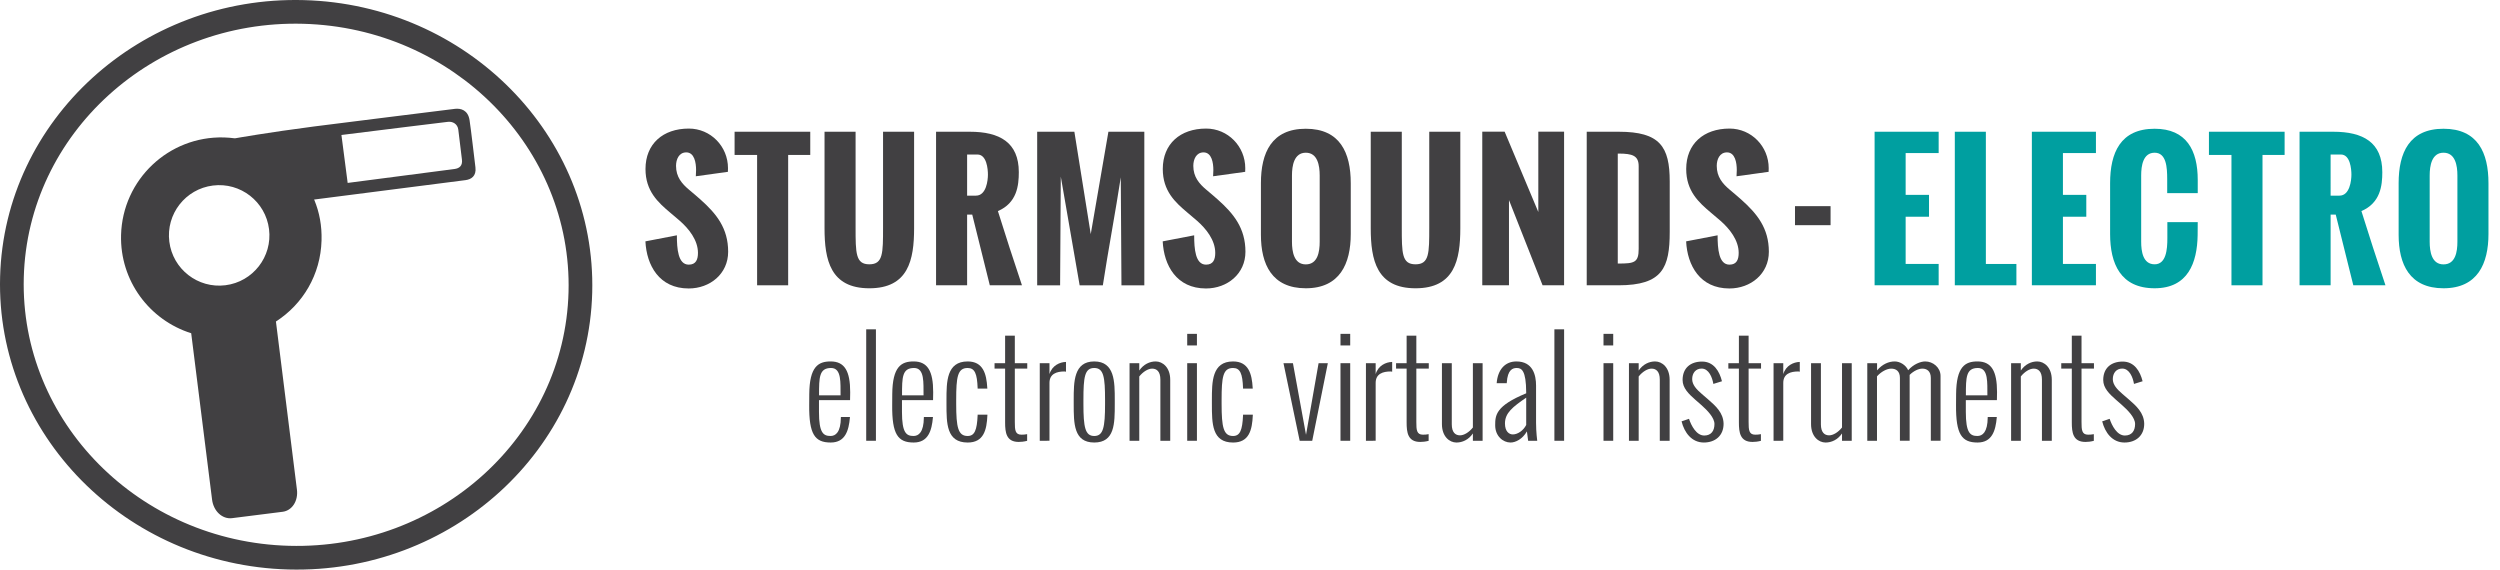 <?xml version="1.0" encoding="utf-8"?>
<!-- Generator: Adobe Illustrator 16.0.0, SVG Export Plug-In . SVG Version: 6.00 Build 0)  -->
<!DOCTYPE svg PUBLIC "-//W3C//DTD SVG 1.0//EN" "http://www.w3.org/TR/2001/REC-SVG-20010904/DTD/svg10.dtd">
<svg version="1.0" id="Ebene_1" xmlns="http://www.w3.org/2000/svg" xmlns:xlink="http://www.w3.org/1999/xlink" x="0px" y="0px"
	 width="293.339px" height="66.835px" viewBox="0 0 293.339 66.835" style="enable-background:new 0 0 293.339 66.835;"
	 xml:space="preserve">
<style type="text/css">
<![CDATA[
	.st0{fill:#009FA0;}
	.st1{fill:#414042;}
]]>
</style>
<g>
	<g>
		<g>
			<path class="st1" d="M94.948,47.524l0.008-1.269c0.023-3.246,1.064-3.846,2.508-3.846c1.649,0,2.294,1.147,2.294,3.602
				c0,0.373,0,0.57-0.015,0.936h-3.647v1.391c0,2.453,0.509,2.818,1.36,2.818c0.585,0,1.193-0.426,1.208-2.166V48.93h1.064v0.046
				c-0.137,1.565-0.555,2.948-2.257,2.948C95.609,51.924,94.918,50.959,94.948,47.524z M96.104,46.385h2.523v-0.016
				c-0.023-1.391,0.152-3.191-1.11-3.191c-1.406,0-1.413,1.102-1.413,3.184V46.385z"/>
			<path class="st1" d="M101.637,51.719V38.641h1.14v13.078H101.637z"/>
			<path class="st1" d="M104.686,47.524l0.008-1.269c0.023-3.246,1.064-3.846,2.508-3.846c1.649,0,2.294,1.147,2.294,3.602
				c0,0.373,0,0.57-0.015,0.936h-3.647v1.391c0,2.453,0.509,2.818,1.36,2.818c0.585,0,1.193-0.426,1.208-2.166V48.93h1.064v0.046
				c-0.137,1.565-0.555,2.948-2.257,2.948C105.347,51.924,104.655,50.959,104.686,47.524z M105.841,46.385h2.523v-0.016
				c-0.023-1.391,0.152-3.191-1.11-3.191c-1.406,0-1.413,1.102-1.413,3.184V46.385z"/>
			<path class="st1" d="M111.056,47.402v-0.471c0-2.12,0-4.521,2.485-4.521c1.816,0,2.211,1.459,2.302,3.1
				c0,0.031,0.008,0.054,0.008,0.084h-1.14v-0.068c-0.061-1.664-0.327-2.348-1.17-2.348c-1.193,0-1.345,1.063-1.345,3.754v0.471
				c0,2.736,0.22,3.754,1.345,3.754c0.813,0,1.094-0.684,1.17-2.424v-0.076h1.147v0.053c-0.076,1.764-0.44,3.215-2.317,3.215
				C111.056,51.924,111.056,49.689,111.056,47.402z"/>
			<path class="st1" d="M117.935,49.568v-6.314h-1.239v-0.639h1.239v-3.229h1.14v3.229h1.459v0.639h-1.459v6.262
				c0,0.919,0.03,1.488,0.775,1.488c0.221,0,0.449-0.015,0.669-0.061v0.783c-0.388,0.099-0.699,0.129-0.988,0.129
				C118.063,51.855,117.935,50.73,117.935,49.568z"/>
			<path class="st1" d="M122.001,51.719v-9.104h1.14v1.284c0.304-1.026,1.231-1.413,1.915-1.429h0.022v1.147
				c0,0-0.106-0.03-0.197-0.03c-0.874,0-1.74,0.266-1.74,1.338v6.793H122.001z"/>
			<path class="st1" d="M125.984,47.402v-0.471c0-2.12,0-4.521,2.409-4.521s2.409,2.401,2.409,4.521v0.471
				c0,2.287,0,4.521-2.409,4.521S125.984,49.689,125.984,47.402z M127.124,46.932v0.471c0,2.736,0.205,3.754,1.269,3.754
				s1.269-1.018,1.269-3.754v-0.471c0-2.69-0.16-3.754-1.269-3.754C127.269,43.178,127.124,44.241,127.124,46.932z"/>
			<path class="st1" d="M132.537,51.719v-9.104h1.14v0.859c0.509-0.745,1.239-1.064,1.93-1.064c0.813,0,1.702,0.699,1.702,2.158
				v7.15h-1.155v-7.174c0-0.965-0.44-1.291-0.965-1.291c-0.471,0-1.056,0.35-1.512,0.919v7.546H132.537z"/>
			<path class="st1" d="M139.302,40.533v-1.36h1.14v1.36H139.302z M139.302,51.719v-9.104h1.14v9.104H139.302z"/>
			<path class="st1" d="M142.198,47.402v-0.471c0-2.12,0-4.521,2.485-4.521c1.816,0,2.211,1.459,2.302,3.1
				c0,0.031,0.008,0.054,0.008,0.084h-1.14v-0.068c-0.061-1.664-0.327-2.348-1.17-2.348c-1.193,0-1.345,1.063-1.345,3.754v0.471
				c0,2.736,0.22,3.754,1.345,3.754c0.813,0,1.094-0.684,1.17-2.424v-0.076H147v0.053c-0.076,1.764-0.44,3.215-2.317,3.215
				C142.198,51.924,142.198,49.689,142.198,47.402z"/>
			<path class="st1" d="M152.498,51.719l-1.9-9.104h1.109l1.535,8.404l1.475-8.404h1.086l-1.831,9.104H152.498z"/>
			<path class="st1" d="M157.287,40.533v-1.36h1.14v1.36H157.287z M157.287,51.719v-9.104h1.14v9.104H157.287z"/>
			<path class="st1" d="M160.273,51.719v-9.104h1.141v1.284c0.304-1.026,1.23-1.413,1.915-1.429h0.022v1.147
				c0,0-0.106-0.03-0.197-0.03c-0.874,0-1.74,0.266-1.74,1.338v6.793H160.273z"/>
			<path class="st1" d="M165.047,49.568v-6.314h-1.239v-0.639h1.239v-3.229h1.14v3.229h1.459v0.639h-1.459v6.262
				c0,0.919,0.03,1.488,0.775,1.488c0.221,0,0.448-0.015,0.668-0.061v0.783c-0.387,0.099-0.699,0.129-0.987,0.129
				C165.176,51.855,165.047,50.73,165.047,49.568z"/>
			<path class="st1" d="M169.19,49.766v-7.15h1.155v7.174c0,0.965,0.44,1.291,0.965,1.291c0.471,0,1.057-0.35,1.512-0.919v-7.546
				h1.141v9.104h-1.141v-0.859c-0.509,0.746-1.238,1.064-1.93,1.064C170.08,51.924,169.19,51.225,169.19,49.766z"/>
			<path class="st1" d="M179.306,51.719l-0.145-1.102c-0.517,0.904-1.33,1.307-1.922,1.307c-0.882,0-1.801-0.752-1.801-2.021
				c0-1.178,0.053-2.279,3.639-3.754v-0.076c-0.008-2.666-0.562-2.895-1.117-2.895c-0.447,0-1.07,0.175-1.162,1.732v0.053h-1.186
				c0.122-1.588,0.98-2.553,2.311-2.553c1.93,0,2.311,1.58,2.311,2.834v4.377c0,1.072,0.137,2.098,0.137,2.098H179.306z
				 M179.078,49.865v-3.207c-1.572,1.086-2.492,1.785-2.492,3.031c0,0.95,0.494,1.285,0.92,1.285
				C178.083,50.975,178.744,50.518,179.078,49.865z"/>
			<path class="st1" d="M182.386,51.719V38.641h1.14v13.078H182.386z"/>
			<path class="st1" d="M188.148,40.533v-1.36h1.14v1.36H188.148z M188.148,51.719v-9.104h1.14v9.104H188.148z"/>
			<path class="st1" d="M191.134,51.719v-9.104h1.141v0.859c0.51-0.745,1.238-1.064,1.93-1.064c0.813,0,1.703,0.699,1.703,2.158
				v7.15h-1.156v-7.174c0-0.965-0.439-1.291-0.965-1.291c-0.471,0-1.056,0.35-1.512,0.919v7.546H191.134z"/>
			<path class="st1" d="M197.307,49.439l0.874-0.297c0.258,0.791,0.866,1.961,1.785,1.961c0.829,0,1.201-0.562,1.201-1.354
				c0-0.729-0.798-1.572-1.558-2.241l-0.661-0.577c-0.812-0.715-1.52-1.398-1.52-2.348c0-1.398,0.927-2.158,2.287-2.158
				c1.359,0,2.044,1.132,2.332,2.31l-1.01,0.312c-0.121-0.752-0.532-1.801-1.375-1.801c-0.691,0-1.109,0.524-1.109,1.238
				c0,0.661,0.501,1.201,1.139,1.748l0.723,0.623c0.881,0.768,1.801,1.572,1.823,2.873c0,1.383-0.973,2.195-2.317,2.195
				C198.5,51.924,197.634,50.762,197.307,49.439z"/>
			<path class="st1" d="M204.035,49.568v-6.314h-1.239v-0.639h1.239v-3.229h1.139v3.229h1.459v0.639h-1.459v6.262
				c0,0.919,0.031,1.488,0.775,1.488c0.221,0,0.449-0.015,0.669-0.061v0.783c-0.388,0.099-0.699,0.129-0.987,0.129
				C204.164,51.855,204.035,50.73,204.035,49.568z"/>
			<path class="st1" d="M208.101,51.719v-9.104h1.14v1.284c0.304-1.026,1.231-1.413,1.915-1.429h0.022v1.147
				c0,0-0.106-0.03-0.197-0.03c-0.874,0-1.74,0.266-1.74,1.338v6.793H208.101z"/>
			<path class="st1" d="M212.501,49.766v-7.15h1.156v7.174c0,0.965,0.439,1.291,0.965,1.291c0.471,0,1.056-0.35,1.512-0.919v-7.546
				h1.14v9.104h-1.14v-0.859c-0.51,0.746-1.238,1.064-1.93,1.064C213.391,51.924,212.501,51.225,212.501,49.766z"/>
			<path class="st1" d="M219.099,51.719v-9.104h1.148v0.844c0.623-0.737,1.375-1.049,2.074-1.049c0.615,0,1.314,0.426,1.572,1.033
				c0.639-0.722,1.467-1.033,2.007-1.033c0.904,0,1.794,0.707,1.794,1.702v7.606h-1.141v-7.371c0-0.798-0.463-1.094-0.988-1.094
				c-0.455,0-1.041,0.281-1.496,0.736v7.729h-1.141V44.34c0-0.797-0.463-1.086-1.018-1.086c-0.518,0-1.178,0.35-1.672,0.904v7.561
				H219.099z"/>
			<path class="st1" d="M229.513,47.524l0.008-1.269c0.023-3.246,1.064-3.846,2.508-3.846c1.649,0,2.295,1.147,2.295,3.602
				c0,0.373,0,0.57-0.016,0.936h-3.646v1.391c0,2.453,0.509,2.818,1.359,2.818c0.586,0,1.193-0.426,1.209-2.166V48.93h1.063v0.046
				c-0.137,1.565-0.555,2.948-2.257,2.948C230.175,51.924,229.484,50.959,229.513,47.524z M230.669,46.385h2.522v-0.016
				c-0.022-1.391,0.151-3.191-1.11-3.191c-1.405,0-1.412,1.102-1.412,3.184V46.385z"/>
			<path class="st1" d="M235.974,51.719v-9.104h1.141v0.859c0.51-0.745,1.238-1.064,1.93-1.064c0.813,0,1.703,0.699,1.703,2.158
				v7.15h-1.156v-7.174c0-0.965-0.439-1.291-0.965-1.291c-0.471,0-1.056,0.35-1.512,0.919v7.546H235.974z"/>
			<path class="st1" d="M243.097,49.568v-6.314h-1.238v-0.639h1.238v-3.229h1.14v3.229h1.459v0.639h-1.459v6.262
				c0,0.919,0.03,1.488,0.774,1.488c0.221,0,0.449-0.015,0.67-0.061v0.783c-0.389,0.099-0.699,0.129-0.988,0.129
				C243.226,51.855,243.097,50.73,243.097,49.568z"/>
			<path class="st1" d="M246.662,49.439l0.875-0.297c0.258,0.791,0.865,1.961,1.785,1.961c0.828,0,1.201-0.562,1.201-1.354
				c0-0.729-0.799-1.572-1.559-2.241l-0.66-0.577c-0.813-0.715-1.521-1.398-1.521-2.348c0-1.398,0.927-2.158,2.288-2.158
				c1.359,0,2.043,1.132,2.332,2.31l-1.01,0.312c-0.122-0.752-0.533-1.801-1.376-1.801c-0.691,0-1.109,0.524-1.109,1.238
				c0,0.661,0.501,1.201,1.14,1.748l0.722,0.623c0.882,0.768,1.802,1.572,1.823,2.873c0,1.383-0.973,2.195-2.316,2.195
				C247.855,51.924,246.99,50.762,246.662,49.439z"/>
		</g>
		<g>
			<path class="st1" d="M75.73,28.32l3.693-0.711c0,1.582,0.13,3.443,1.392,3.443c0.86,0,1.081-0.621,1.081-1.381
				c0-1.501-1.081-2.843-2.132-3.764l-1.131-0.961c-1.421-1.201-2.893-2.522-2.893-5.115c0-2.953,2.052-4.745,5.085-4.745
				c2.562,0,4.595,2.092,4.595,4.645c0,0.061-0.01,0.141-0.01,0.431l-3.764,0.521c0-0.23,0.03-0.45,0.03-0.73
				c0-0.851-0.19-2.072-1.151-2.072c-0.861,0-1.201,0.821-1.201,1.582c0,1.292,0.681,2.092,1.542,2.813
				c0.46,0.39,0.911,0.761,1.331,1.141c1.852,1.652,3.243,3.344,3.243,6.126c0,2.583-2.122,4.305-4.634,4.305
				C77.352,33.846,75.87,31.143,75.73,28.32z"/>
			<path class="st1" d="M88.836,33.475V18.18h-2.643v-2.723h8.879v2.723h-2.593v15.295H88.836z"/>
			<path class="st1" d="M96.747,26.778V15.458h3.644v11.211c0,3.033,0,4.344,1.611,4.344c1.622,0,1.611-1.312,1.611-4.344V15.458
				h3.644v11.321c0,3.714-0.67,7.047-5.255,7.047C97.428,33.825,96.747,30.492,96.747,26.778z"/>
			<path class="st1" d="M109.833,33.475V15.458h3.964c3.483,0,5.746,1.241,5.746,4.745c0,1.582-0.221,3.604-2.453,4.564
				c0.901,2.863,1.812,5.716,2.823,8.708h-3.773l-2.062-8.298h-0.601v8.298H109.833z M113.477,22.955h1.041
				c1.211,0,1.401-1.792,1.401-2.463c0-0.66-0.14-2.362-1.231-2.362h-1.211V22.955z"/>
			<path class="st1" d="M121.698,33.475V15.458h4.364l1.922,12.012l2.072-12.012h4.214v18.018h-2.683l-0.08-12.672
				c-0.591,3.894-1.512,8.778-2.103,12.672h-2.723l-2.212-12.752l-0.08,12.752H121.698z"/>
			<path class="st1" d="M136.426,28.32l3.694-0.711c0,1.582,0.13,3.443,1.391,3.443c0.861,0,1.081-0.621,1.081-1.381
				c0-1.501-1.081-2.843-2.132-3.764l-1.131-0.961c-1.422-1.201-2.893-2.522-2.893-5.115c0-2.953,2.052-4.745,5.085-4.745
				c2.562,0,4.594,2.092,4.594,4.645c0,0.061-0.01,0.141-0.01,0.431l-3.764,0.521c0-0.23,0.03-0.45,0.03-0.73
				c0-0.851-0.19-2.072-1.151-2.072c-0.861,0-1.201,0.821-1.201,1.582c0,1.292,0.681,2.092,1.542,2.813
				c0.46,0.39,0.911,0.761,1.332,1.141c1.852,1.652,3.243,3.344,3.243,6.126c0,2.583-2.122,4.305-4.635,4.305
				C138.048,33.846,136.566,31.143,136.426,28.32z"/>
			<path class="st1" d="M147.951,27.549v-6.056c0-3.573,1.252-6.386,5.266-6.386s5.275,2.812,5.275,6.386v5.966
				c0,3.474-1.281,6.366-5.275,6.366C149.242,33.825,147.951,31.022,147.951,27.549z M154.847,28.37v-7.788
				c0-1.151-0.24-2.663-1.631-2.663c-1.382,0-1.622,1.531-1.622,2.663v7.788c0,1.141,0.229,2.652,1.622,2.652
				C154.626,31.022,154.847,29.531,154.847,28.37z"/>
			<path class="st1" d="M160.837,26.778V15.458h3.643v11.211c0,3.033,0,4.344,1.611,4.344c1.622,0,1.611-1.312,1.611-4.344V15.458
				h3.645v11.321c0,3.714-0.671,7.047-5.256,7.047C161.517,33.825,160.837,30.492,160.837,26.778z"/>
			<path class="st1" d="M173.923,33.475V15.447h2.623l3.953,9.43v-9.43h3.023v18.028H181l-3.943-10v10H173.923z"/>
			<path class="st1" d="M186.179,33.475V15.458h3.764c4.824,0,5.975,1.742,5.975,5.835v5.906c0,4.204-0.83,6.276-6.016,6.276
				H186.179z M189.822,30.923h0.08c1.861,0,2.373-0.11,2.373-1.722v-9.7c0-1.261-0.771-1.471-2.312-1.481h-0.141V30.923z"/>
			<path class="st1" d="M197.843,28.32l3.693-0.711c0,1.582,0.131,3.443,1.391,3.443c0.861,0,1.082-0.621,1.082-1.381
				c0-1.501-1.082-2.843-2.133-3.764l-1.131-0.961c-1.422-1.201-2.893-2.522-2.893-5.115c0-2.953,2.053-4.745,5.085-4.745
				c2.562,0,4.595,2.092,4.595,4.645c0,0.061-0.01,0.141-0.01,0.431l-3.764,0.521c0-0.23,0.029-0.45,0.029-0.73
				c0-0.851-0.189-2.072-1.15-2.072c-0.861,0-1.201,0.821-1.201,1.582c0,1.292,0.68,2.092,1.541,2.813
				c0.461,0.39,0.91,0.761,1.332,1.141c1.852,1.652,3.242,3.344,3.242,6.126c0,2.583-2.121,4.305-4.635,4.305
				C199.464,33.846,197.984,31.143,197.843,28.32z"/>
			<path class="st1" d="M210.617,26.421v-2.232h4.174v2.232H210.617z"/>
			<path class="st0" d="M219.957,33.475V15.458h7.517v2.502h-3.874v4.905h2.742v2.562h-2.742v5.545h3.874v2.502H219.957z"/>
			<path class="st0" d="M229.369,33.475V15.458h3.643v15.515h3.584v2.502H229.369z"/>
			<path class="st0" d="M238.41,33.475V15.458h7.518v2.502h-3.873v4.905h2.742v2.562h-2.742v5.545h3.873v2.502H238.41z"/>
			<path class="st0" d="M247.591,27.459v-5.966c0-3.563,1.211-6.386,5.226-6.386c3.733,0,5.056,2.532,5.056,6.006v1.551h-3.584
				v-1.662c0-1.341-0.09-3.083-1.472-3.083c-1.372,0-1.581,1.552-1.581,2.663v7.778c0,1.121,0.199,2.652,1.581,2.652
				c1.331,0,1.501-1.691,1.491-3.093v-1.852h3.564l-0.011,1.521c-0.05,3.243-1.132,6.236-5.045,6.236
				C248.813,33.825,247.591,30.933,247.591,27.459z"/>
			<path class="st0" d="M261.83,33.475V18.18h-2.643v-2.723h8.879v2.723h-2.594v15.295H261.83z"/>
			<path class="st0" d="M269.82,33.475V15.458h3.965c3.482,0,5.744,1.241,5.744,4.745c0,1.582-0.219,3.604-2.451,4.564
				c0.9,2.863,1.811,5.716,2.822,8.708h-3.773l-2.062-8.298h-0.6v8.298H269.82z M273.464,22.955h1.041c1.211,0,1.4-1.792,1.4-2.463
				c0-0.66-0.141-2.362-1.23-2.362h-1.211V22.955z"/>
			<path class="st0" d="M281.445,27.549v-6.056c0-3.573,1.252-6.386,5.266-6.386s5.275,2.812,5.275,6.386v5.966
				c0,3.474-1.281,6.366-5.275,6.366C282.736,33.825,281.445,31.022,281.445,27.549z M288.341,28.37v-7.788
				c0-1.151-0.24-2.663-1.631-2.663c-1.382,0-1.622,1.531-1.622,2.663v7.788c0,1.141,0.229,2.652,1.622,2.652
				C288.121,31.022,288.341,29.531,288.341,28.37z"/>
		</g>
	</g>
</g>
<g>
	<g>
		<path class="st1" d="M33.852,66.821C14.696,66.307-0.484,50.903,0.012,32.482C0.507,14.063,16.495-0.501,35.649,0.013
			c19.155,0.515,34.335,15.919,33.839,34.337C68.994,52.772,53.006,67.337,33.852,66.821z M35.575,2.791
			C17.952,2.317,3.245,15.671,2.791,32.557C2.336,49.445,16.304,63.568,33.926,64.043c17.623,0.474,32.329-12.879,32.783-29.767
			C67.165,17.391,53.197,3.266,35.575,2.791z"/>
	</g>
	<path class="st1" d="M55.096,14.097c-0.186-1.204-1.05-1.397-1.69-1.328c-0.818,0.088-16.084,2.012-16.575,2.073
		c-5.331,0.692-9.181,1.375-9.181,1.375l-0.116,0.01c-0.414-0.051-0.828-0.089-1.254-0.101c-6.492-0.175-11.901,4.951-12.075,11.444
		c-0.145,5.375,3.341,9.993,8.229,11.53c0,0,2.28,18.162,2.45,19.524c0.17,1.364,1.215,2.314,2.338,2.175
		c1.04-0.13,4.403-0.558,5.948-0.75c1.083-0.136,1.839-1.255,1.671-2.596c-0.121-0.966-2.464-19.728-2.464-19.728
		c3.156-2.032,5.244-5.489,5.352-9.524c0.046-1.703-0.241-3.279-0.855-4.754l-0.03-0.032c0,0,17.162-2.203,17.771-2.279
		c0.667-0.083,1.3-0.468,1.17-1.504C55.662,18.667,55.279,15.289,55.096,14.097z M26.447,33.47c-3.231,0.403-6.177-1.889-6.58-5.12
		c-0.403-3.232,1.889-6.178,5.12-6.581s6.177,1.889,6.581,5.121C31.971,30.121,29.678,33.067,26.447,33.47z M54.201,18.719
		c0.088,0.706-0.27,1.036-0.883,1.112c-0.262,0.033-12.524,1.632-12.524,1.632l-0.731-5.625c3.814-0.488,12.306-1.519,12.486-1.542
		c0.569-0.071,1.142,0.246,1.225,0.913C53.901,16.229,54.096,17.879,54.201,18.719z"/>
</g>
</svg>
